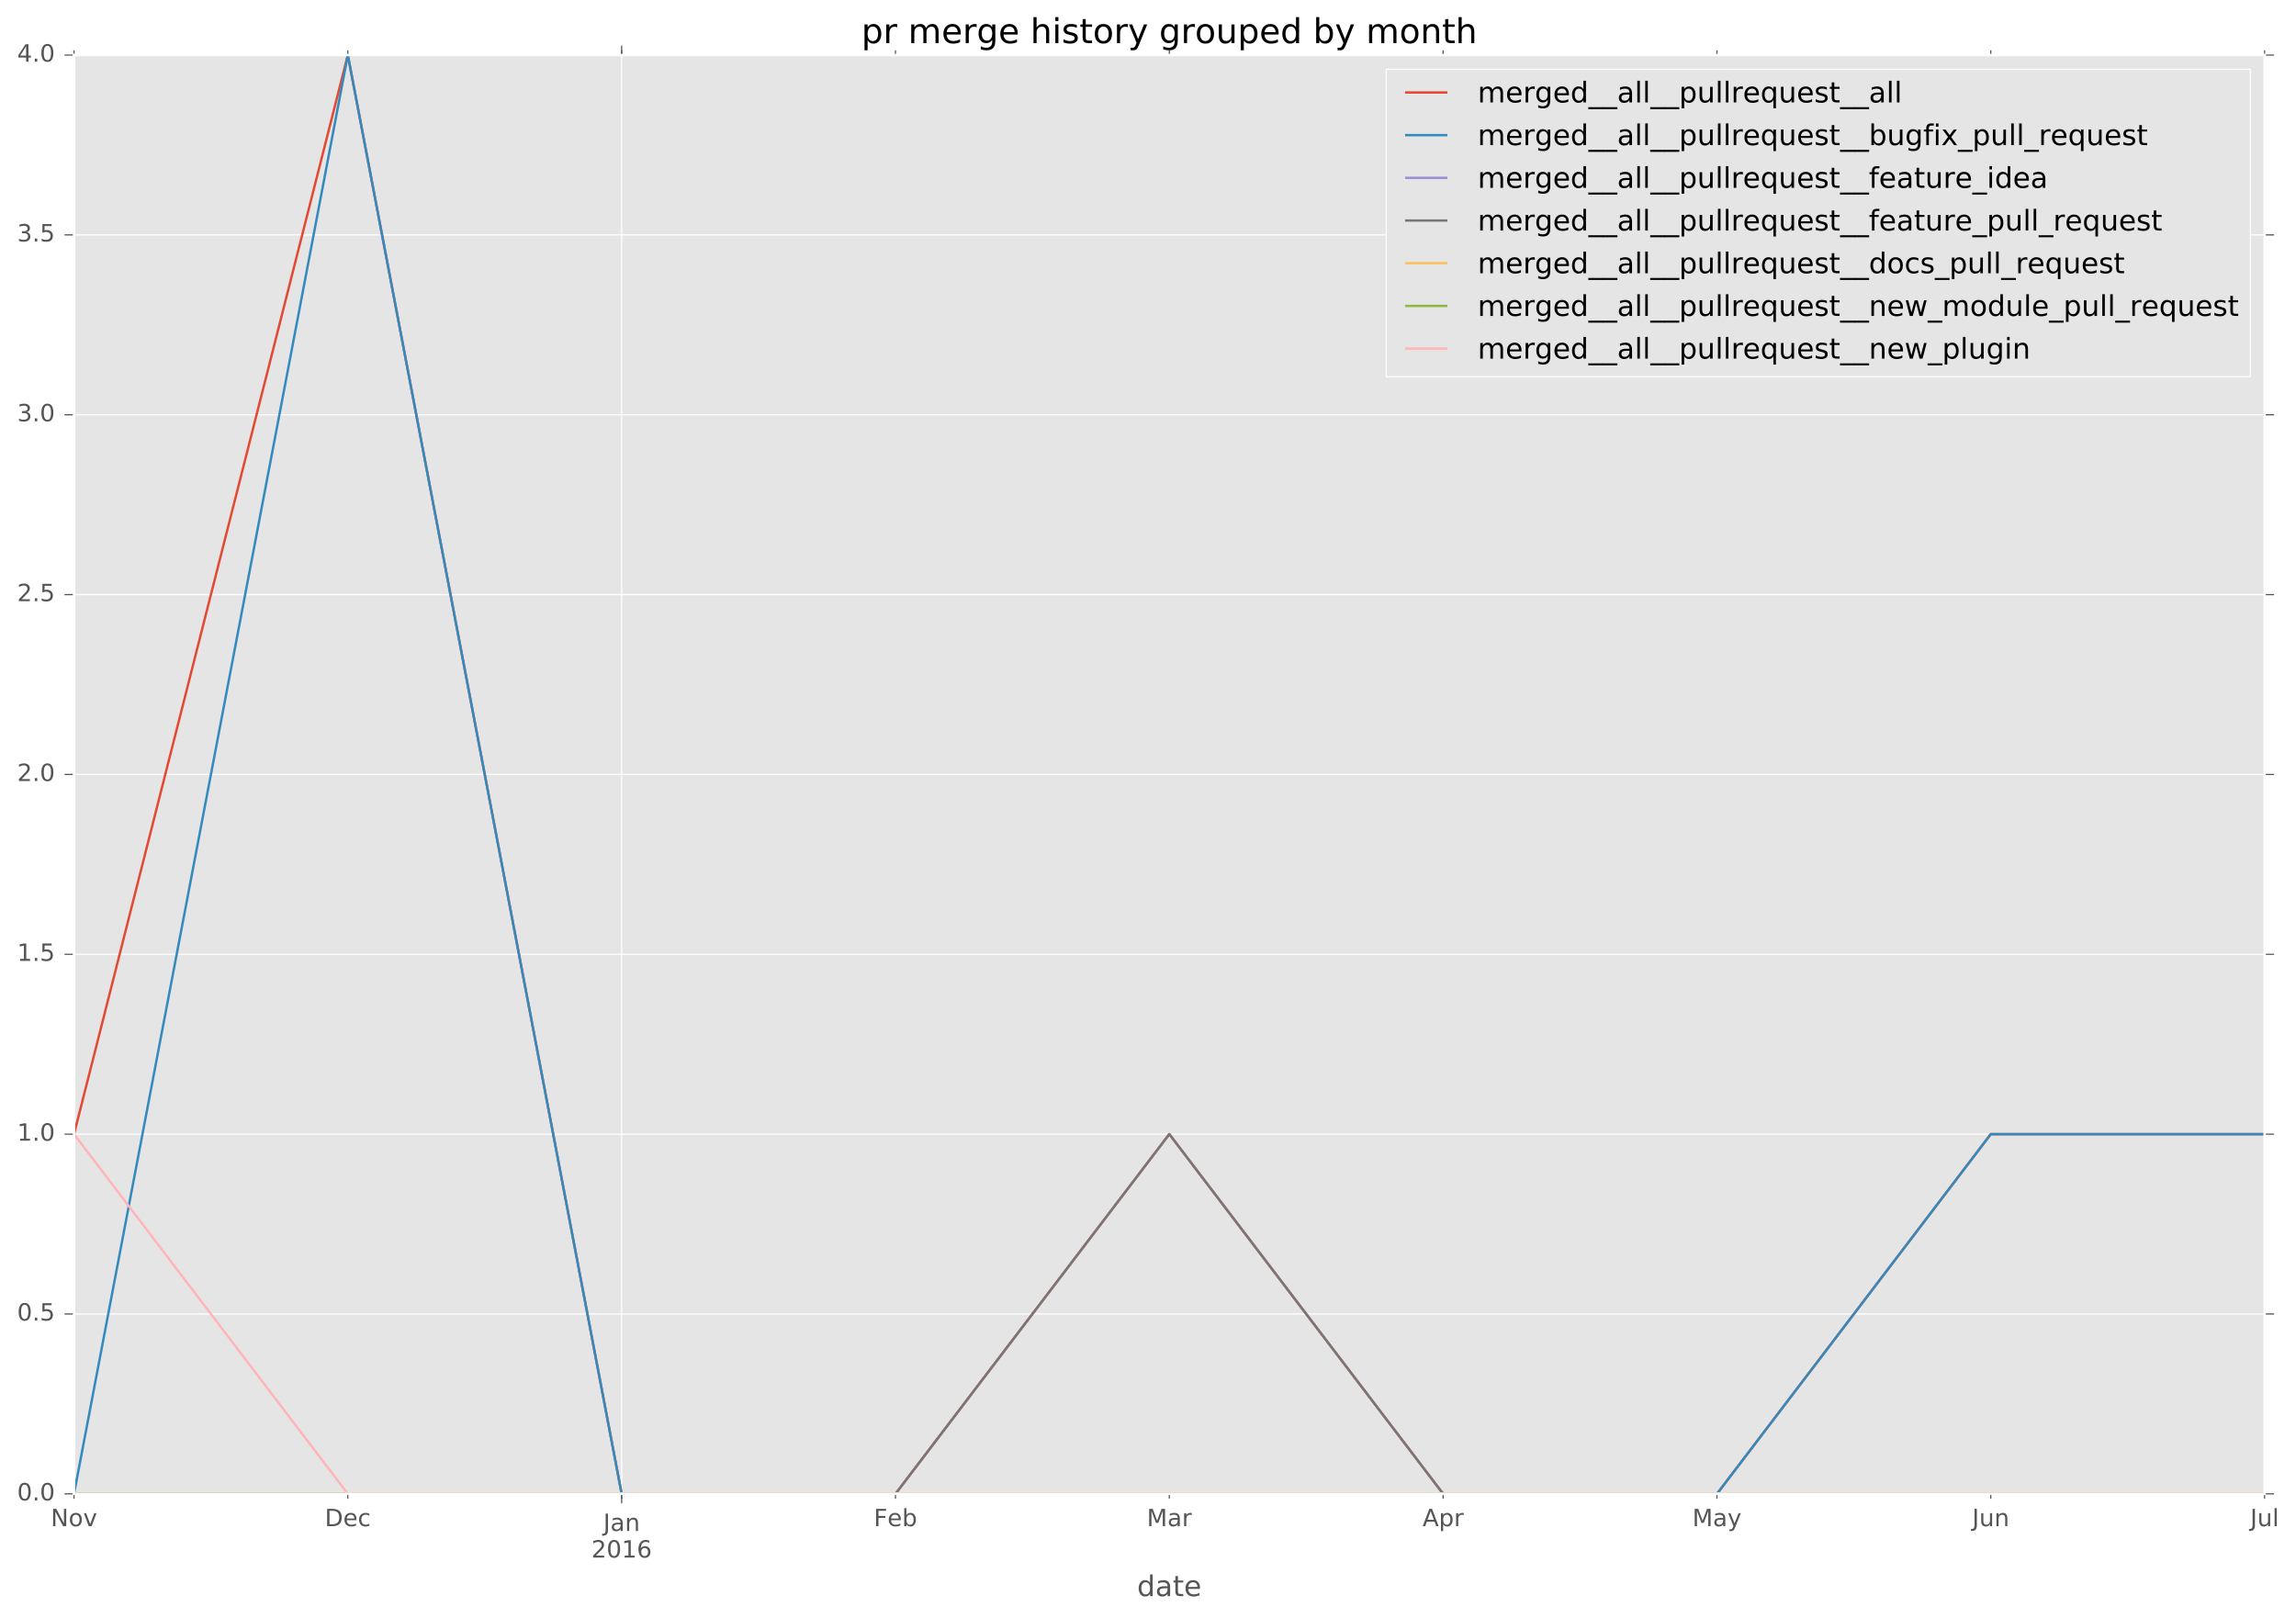 <?xml version="1.0" encoding="utf-8" standalone="no"?>
<!DOCTYPE svg PUBLIC "-//W3C//DTD SVG 1.1//EN"
  "http://www.w3.org/Graphics/SVG/1.1/DTD/svg11.dtd">
<!-- Created with matplotlib (http://matplotlib.org/) -->
<svg height="680pt" version="1.1" viewBox="0 0 965 680" width="965pt" xmlns="http://www.w3.org/2000/svg" xmlns:xlink="http://www.w3.org/1999/xlink">
 <defs>
  <style type="text/css">
*{stroke-linecap:butt;stroke-linejoin:round;stroke-miterlimit:100000;}
  </style>
 </defs>
 <g id="figure_1">
  <g id="patch_1">
   <path d="M 0 680.631 
L 965.036 680.631 
L 965.036 0 
L 0 0 
z
" style="fill:#ffffff;"/>
  </g>
  <g id="axes_1">
   <g id="patch_2">
    <path d="M 31.103 627.942 
L 951.803 627.942 
L 951.803 23.142 
L 31.103 23.142 
z
" style="fill:#e5e5e5;"/>
   </g>
   <g id="matplotlib.axis_1">
    <g id="xtick_1">
     <g id="line2d_1">
      <path clip-path="url(#p1a7be8097d)" d="M 261.278 627.942 
L 261.278 23.142 
" style="fill:none;stroke:#ffffff;stroke-linecap:square;stroke-width:0.5;"/>
     </g>
     <g id="line2d_2">
      <defs>
       <path d="M 0 0 
L 0 4 
" id="m85e9042981" style="stroke:#555555;stroke-width:0.5;"/>
      </defs>
      <g>
       <use style="fill:#555555;stroke:#555555;stroke-width:0.5;" x="261.278" xlink:href="#m85e9042981" y="627.942"/>
      </g>
     </g>
     <g id="line2d_3">
      <defs>
       <path d="M 0 0 
L 0 -4 
" id="m80c514041b" style="stroke:#555555;stroke-width:0.5;"/>
      </defs>
      <g>
       <use style="fill:#555555;stroke:#555555;stroke-width:0.5;" x="261.278" xlink:href="#m80c514041b" y="23.142"/>
      </g>
     </g>
     <g id="text_1">
      <!-- Jan -->
      <defs>
       <path d="M 54.891 33.016 
L 54.891 0 
L 45.906 0 
L 45.906 32.719 
Q 45.906 40.484 42.875 44.328 
Q 39.844 48.188 33.797 48.188 
Q 26.516 48.188 22.312 43.547 
Q 18.109 38.922 18.109 30.906 
L 18.109 0 
L 9.078 0 
L 9.078 54.688 
L 18.109 54.688 
L 18.109 46.188 
Q 21.344 51.125 25.703 53.562 
Q 30.078 56 35.797 56 
Q 45.219 56 50.047 50.172 
Q 54.891 44.344 54.891 33.016 
" id="BitstreamVeraSans-Roman-6e"/>
       <path d="M 34.281 27.484 
Q 23.391 27.484 19.188 25 
Q 14.984 22.516 14.984 16.5 
Q 14.984 11.719 18.141 8.906 
Q 21.297 6.109 26.703 6.109 
Q 34.188 6.109 38.703 11.406 
Q 43.219 16.703 43.219 25.484 
L 43.219 27.484 
z
M 52.203 31.203 
L 52.203 0 
L 43.219 0 
L 43.219 8.297 
Q 40.141 3.328 35.547 0.953 
Q 30.953 -1.422 24.312 -1.422 
Q 15.922 -1.422 10.953 3.297 
Q 6 8.016 6 15.922 
Q 6 25.141 12.172 29.828 
Q 18.359 34.516 30.609 34.516 
L 43.219 34.516 
L 43.219 35.406 
Q 43.219 41.609 39.141 45 
Q 35.062 48.391 27.688 48.391 
Q 23 48.391 18.547 47.266 
Q 14.109 46.141 10.016 43.891 
L 10.016 52.203 
Q 14.938 54.109 19.578 55.047 
Q 24.219 56 28.609 56 
Q 40.484 56 46.344 49.844 
Q 52.203 43.703 52.203 31.203 
" id="BitstreamVeraSans-Roman-61"/>
       <path d="M 9.812 72.906 
L 19.672 72.906 
L 19.672 5.078 
Q 19.672 -8.109 14.672 -14.062 
Q 9.672 -20.016 -1.422 -20.016 
L -5.172 -20.016 
L -5.172 -11.719 
L -2.094 -11.719 
Q 4.438 -11.719 7.125 -8.047 
Q 9.812 -4.391 9.812 5.078 
z
" id="BitstreamVeraSans-Roman-4a"/>
      </defs>
      <g style="fill:#555555;" transform="translate(253.57 643.54)scale(0.1 -0.1)">
       <use xlink:href="#BitstreamVeraSans-Roman-4a"/>
       <use x="29.492" xlink:href="#BitstreamVeraSans-Roman-61"/>
       <use x="90.771" xlink:href="#BitstreamVeraSans-Roman-6e"/>
      </g>
      <!-- 2016 -->
      <defs>
       <path d="M 19.188 8.297 
L 53.609 8.297 
L 53.609 0 
L 7.328 0 
L 7.328 8.297 
Q 12.938 14.109 22.625 23.891 
Q 32.328 33.688 34.812 36.531 
Q 39.547 41.844 41.422 45.531 
Q 43.312 49.219 43.312 52.781 
Q 43.312 58.594 39.234 62.25 
Q 35.156 65.922 28.609 65.922 
Q 23.969 65.922 18.812 64.312 
Q 13.672 62.703 7.812 59.422 
L 7.812 69.391 
Q 13.766 71.781 18.938 73 
Q 24.125 74.219 28.422 74.219 
Q 39.75 74.219 46.484 68.547 
Q 53.219 62.891 53.219 53.422 
Q 53.219 48.922 51.531 44.891 
Q 49.859 40.875 45.406 35.406 
Q 44.188 33.984 37.641 27.219 
Q 31.109 20.453 19.188 8.297 
" id="BitstreamVeraSans-Roman-32"/>
       <path d="M 31.781 66.406 
Q 24.172 66.406 20.328 58.906 
Q 16.5 51.422 16.5 36.375 
Q 16.5 21.391 20.328 13.891 
Q 24.172 6.391 31.781 6.391 
Q 39.453 6.391 43.281 13.891 
Q 47.125 21.391 47.125 36.375 
Q 47.125 51.422 43.281 58.906 
Q 39.453 66.406 31.781 66.406 
M 31.781 74.219 
Q 44.047 74.219 50.516 64.516 
Q 56.984 54.828 56.984 36.375 
Q 56.984 17.969 50.516 8.266 
Q 44.047 -1.422 31.781 -1.422 
Q 19.531 -1.422 13.062 8.266 
Q 6.594 17.969 6.594 36.375 
Q 6.594 54.828 13.062 64.516 
Q 19.531 74.219 31.781 74.219 
" id="BitstreamVeraSans-Roman-30"/>
       <path d="M 12.406 8.297 
L 28.516 8.297 
L 28.516 63.922 
L 10.984 60.406 
L 10.984 69.391 
L 28.422 72.906 
L 38.281 72.906 
L 38.281 8.297 
L 54.391 8.297 
L 54.391 0 
L 12.406 0 
z
" id="BitstreamVeraSans-Roman-31"/>
       <path d="M 33.016 40.375 
Q 26.375 40.375 22.484 35.828 
Q 18.609 31.297 18.609 23.391 
Q 18.609 15.531 22.484 10.953 
Q 26.375 6.391 33.016 6.391 
Q 39.656 6.391 43.531 10.953 
Q 47.406 15.531 47.406 23.391 
Q 47.406 31.297 43.531 35.828 
Q 39.656 40.375 33.016 40.375 
M 52.594 71.297 
L 52.594 62.312 
Q 48.875 64.062 45.094 64.984 
Q 41.312 65.922 37.594 65.922 
Q 27.828 65.922 22.672 59.328 
Q 17.531 52.734 16.797 39.406 
Q 19.672 43.656 24.016 45.922 
Q 28.375 48.188 33.594 48.188 
Q 44.578 48.188 50.953 41.516 
Q 57.328 34.859 57.328 23.391 
Q 57.328 12.156 50.688 5.359 
Q 44.047 -1.422 33.016 -1.422 
Q 20.359 -1.422 13.672 8.266 
Q 6.984 17.969 6.984 36.375 
Q 6.984 53.656 15.188 63.938 
Q 23.391 74.219 37.203 74.219 
Q 40.922 74.219 44.703 73.484 
Q 48.484 72.75 52.594 71.297 
" id="BitstreamVeraSans-Roman-36"/>
      </defs>
      <g style="fill:#555555;" transform="translate(248.553 654.738)scale(0.1 -0.1)">
       <use xlink:href="#BitstreamVeraSans-Roman-32"/>
       <use x="63.623" xlink:href="#BitstreamVeraSans-Roman-30"/>
       <use x="127.246" xlink:href="#BitstreamVeraSans-Roman-31"/>
       <use x="190.869" xlink:href="#BitstreamVeraSans-Roman-36"/>
      </g>
     </g>
    </g>
    <g id="xtick_2">
     <g id="line2d_4">
      <defs>
       <path d="M 0 0 
L 0 2 
" id="m1435d1dcdf" style="stroke:#555555;stroke-width:0.5;"/>
      </defs>
      <g>
       <use style="fill:#555555;stroke:#555555;stroke-width:0.5;" x="31.103" xlink:href="#m1435d1dcdf" y="627.942"/>
      </g>
     </g>
     <g id="line2d_5">
      <defs>
       <path d="M 0 0 
L 0 -2 
" id="md80dbd7349" style="stroke:#555555;stroke-width:0.5;"/>
      </defs>
      <g>
       <use style="fill:#555555;stroke:#555555;stroke-width:0.5;" x="31.103" xlink:href="#md80dbd7349" y="23.142"/>
      </g>
     </g>
     <g id="text_2">
      <!-- Nov -->
      <defs>
       <path d="M 2.984 54.688 
L 12.5 54.688 
L 29.594 8.797 
L 46.688 54.688 
L 56.203 54.688 
L 35.688 0 
L 23.484 0 
z
" id="BitstreamVeraSans-Roman-76"/>
       <path d="M 9.812 72.906 
L 23.094 72.906 
L 55.422 11.922 
L 55.422 72.906 
L 64.984 72.906 
L 64.984 0 
L 51.703 0 
L 19.391 60.984 
L 19.391 0 
L 9.812 0 
z
" id="BitstreamVeraSans-Roman-4e"/>
       <path d="M 30.609 48.391 
Q 23.391 48.391 19.188 42.75 
Q 14.984 37.109 14.984 27.297 
Q 14.984 17.484 19.156 11.844 
Q 23.344 6.203 30.609 6.203 
Q 37.797 6.203 41.984 11.859 
Q 46.188 17.531 46.188 27.297 
Q 46.188 37.016 41.984 42.703 
Q 37.797 48.391 30.609 48.391 
M 30.609 56 
Q 42.328 56 49.016 48.375 
Q 55.719 40.766 55.719 27.297 
Q 55.719 13.875 49.016 6.219 
Q 42.328 -1.422 30.609 -1.422 
Q 18.844 -1.422 12.172 6.219 
Q 5.516 13.875 5.516 27.297 
Q 5.516 40.766 12.172 48.375 
Q 18.844 56 30.609 56 
" id="BitstreamVeraSans-Roman-6f"/>
      </defs>
      <g style="fill:#555555;" transform="translate(21.344 641.54)scale(0.1 -0.1)">
       <use xlink:href="#BitstreamVeraSans-Roman-4e"/>
       <use x="74.805" xlink:href="#BitstreamVeraSans-Roman-6f"/>
       <use x="135.986" xlink:href="#BitstreamVeraSans-Roman-76"/>
      </g>
     </g>
    </g>
    <g id="xtick_3">
     <g id="line2d_6">
      <g>
       <use style="fill:#555555;stroke:#555555;stroke-width:0.5;" x="146.191" xlink:href="#m1435d1dcdf" y="627.942"/>
      </g>
     </g>
     <g id="line2d_7">
      <g>
       <use style="fill:#555555;stroke:#555555;stroke-width:0.5;" x="146.191" xlink:href="#md80dbd7349" y="23.142"/>
      </g>
     </g>
     <g id="text_3">
      <!-- Dec -->
      <defs>
       <path d="M 56.203 29.594 
L 56.203 25.203 
L 14.891 25.203 
Q 15.484 15.922 20.484 11.062 
Q 25.484 6.203 34.422 6.203 
Q 39.594 6.203 44.453 7.469 
Q 49.312 8.734 54.109 11.281 
L 54.109 2.781 
Q 49.266 0.734 44.188 -0.344 
Q 39.109 -1.422 33.891 -1.422 
Q 20.797 -1.422 13.156 6.188 
Q 5.516 13.812 5.516 26.812 
Q 5.516 40.234 12.766 48.109 
Q 20.016 56 32.328 56 
Q 43.359 56 49.781 48.891 
Q 56.203 41.797 56.203 29.594 
M 47.219 32.234 
Q 47.125 39.594 43.094 43.984 
Q 39.062 48.391 32.422 48.391 
Q 24.906 48.391 20.391 44.141 
Q 15.875 39.891 15.188 32.172 
z
" id="BitstreamVeraSans-Roman-65"/>
       <path d="M 19.672 64.797 
L 19.672 8.109 
L 31.594 8.109 
Q 46.688 8.109 53.688 14.938 
Q 60.688 21.781 60.688 36.531 
Q 60.688 51.172 53.688 57.984 
Q 46.688 64.797 31.594 64.797 
z
M 9.812 72.906 
L 30.078 72.906 
Q 51.266 72.906 61.172 64.094 
Q 71.094 55.281 71.094 36.531 
Q 71.094 17.672 61.125 8.828 
Q 51.172 0 30.078 0 
L 9.812 0 
z
" id="BitstreamVeraSans-Roman-44"/>
       <path d="M 48.781 52.594 
L 48.781 44.188 
Q 44.969 46.297 41.141 47.344 
Q 37.312 48.391 33.406 48.391 
Q 24.656 48.391 19.812 42.844 
Q 14.984 37.312 14.984 27.297 
Q 14.984 17.281 19.812 11.734 
Q 24.656 6.203 33.406 6.203 
Q 37.312 6.203 41.141 7.25 
Q 44.969 8.297 48.781 10.406 
L 48.781 2.094 
Q 45.016 0.344 40.984 -0.531 
Q 36.969 -1.422 32.422 -1.422 
Q 20.062 -1.422 12.781 6.344 
Q 5.516 14.109 5.516 27.297 
Q 5.516 40.672 12.859 48.328 
Q 20.219 56 33.016 56 
Q 37.156 56 41.109 55.141 
Q 45.062 54.297 48.781 52.594 
" id="BitstreamVeraSans-Roman-63"/>
      </defs>
      <g style="fill:#555555;" transform="translate(136.515 641.54)scale(0.1 -0.1)">
       <use xlink:href="#BitstreamVeraSans-Roman-44"/>
       <use x="77.002" xlink:href="#BitstreamVeraSans-Roman-65"/>
       <use x="138.525" xlink:href="#BitstreamVeraSans-Roman-63"/>
      </g>
     </g>
    </g>
    <g id="xtick_4">
     <g id="line2d_8">
      <g>
       <use style="fill:#555555;stroke:#555555;stroke-width:0.5;" x="261.278" xlink:href="#m1435d1dcdf" y="627.942"/>
      </g>
     </g>
     <g id="line2d_9">
      <g>
       <use style="fill:#555555;stroke:#555555;stroke-width:0.5;" x="261.278" xlink:href="#md80dbd7349" y="23.142"/>
      </g>
     </g>
    </g>
    <g id="xtick_5">
     <g id="line2d_10">
      <g>
       <use style="fill:#555555;stroke:#555555;stroke-width:0.5;" x="376.366" xlink:href="#m1435d1dcdf" y="627.942"/>
      </g>
     </g>
     <g id="line2d_11">
      <g>
       <use style="fill:#555555;stroke:#555555;stroke-width:0.5;" x="376.366" xlink:href="#md80dbd7349" y="23.142"/>
      </g>
     </g>
     <g id="text_4">
      <!-- Feb -->
      <defs>
       <path d="M 9.812 72.906 
L 51.703 72.906 
L 51.703 64.594 
L 19.672 64.594 
L 19.672 43.109 
L 48.578 43.109 
L 48.578 34.812 
L 19.672 34.812 
L 19.672 0 
L 9.812 0 
z
" id="BitstreamVeraSans-Roman-46"/>
       <path d="M 48.688 27.297 
Q 48.688 37.203 44.609 42.844 
Q 40.531 48.484 33.406 48.484 
Q 26.266 48.484 22.188 42.844 
Q 18.109 37.203 18.109 27.297 
Q 18.109 17.391 22.188 11.75 
Q 26.266 6.109 33.406 6.109 
Q 40.531 6.109 44.609 11.75 
Q 48.688 17.391 48.688 27.297 
M 18.109 46.391 
Q 20.953 51.266 25.266 53.625 
Q 29.594 56 35.594 56 
Q 45.562 56 51.781 48.094 
Q 58.016 40.188 58.016 27.297 
Q 58.016 14.406 51.781 6.484 
Q 45.562 -1.422 35.594 -1.422 
Q 29.594 -1.422 25.266 0.953 
Q 20.953 3.328 18.109 8.203 
L 18.109 0 
L 9.078 0 
L 9.078 75.984 
L 18.109 75.984 
z
" id="BitstreamVeraSans-Roman-62"/>
      </defs>
      <g style="fill:#555555;" transform="translate(367.243 641.54)scale(0.1 -0.1)">
       <use xlink:href="#BitstreamVeraSans-Roman-46"/>
       <use x="57.441" xlink:href="#BitstreamVeraSans-Roman-65"/>
       <use x="118.965" xlink:href="#BitstreamVeraSans-Roman-62"/>
      </g>
     </g>
    </g>
    <g id="xtick_6">
     <g id="line2d_12">
      <g>
       <use style="fill:#555555;stroke:#555555;stroke-width:0.5;" x="491.453" xlink:href="#m1435d1dcdf" y="627.942"/>
      </g>
     </g>
     <g id="line2d_13">
      <g>
       <use style="fill:#555555;stroke:#555555;stroke-width:0.5;" x="491.453" xlink:href="#md80dbd7349" y="23.142"/>
      </g>
     </g>
     <g id="text_5">
      <!-- Mar -->
      <defs>
       <path d="M 9.812 72.906 
L 24.516 72.906 
L 43.109 23.297 
L 61.812 72.906 
L 76.516 72.906 
L 76.516 0 
L 66.891 0 
L 66.891 64.016 
L 48.094 14.016 
L 38.188 14.016 
L 19.391 64.016 
L 19.391 0 
L 9.812 0 
z
" id="BitstreamVeraSans-Roman-4d"/>
       <path d="M 41.109 46.297 
Q 39.594 47.172 37.812 47.578 
Q 36.031 48 33.891 48 
Q 26.266 48 22.188 43.047 
Q 18.109 38.094 18.109 28.812 
L 18.109 0 
L 9.078 0 
L 9.078 54.688 
L 18.109 54.688 
L 18.109 46.188 
Q 20.953 51.172 25.484 53.578 
Q 30.031 56 36.531 56 
Q 37.453 56 38.578 55.875 
Q 39.703 55.766 41.062 55.516 
z
" id="BitstreamVeraSans-Roman-72"/>
      </defs>
      <g style="fill:#555555;" transform="translate(482.02 641.54)scale(0.1 -0.1)">
       <use xlink:href="#BitstreamVeraSans-Roman-4d"/>
       <use x="86.279" xlink:href="#BitstreamVeraSans-Roman-61"/>
       <use x="147.559" xlink:href="#BitstreamVeraSans-Roman-72"/>
      </g>
     </g>
    </g>
    <g id="xtick_7">
     <g id="line2d_14">
      <g>
       <use style="fill:#555555;stroke:#555555;stroke-width:0.5;" x="606.541" xlink:href="#m1435d1dcdf" y="627.942"/>
      </g>
     </g>
     <g id="line2d_15">
      <g>
       <use style="fill:#555555;stroke:#555555;stroke-width:0.5;" x="606.541" xlink:href="#md80dbd7349" y="23.142"/>
      </g>
     </g>
     <g id="text_6">
      <!-- Apr -->
      <defs>
       <path d="M 18.109 8.203 
L 18.109 -20.797 
L 9.078 -20.797 
L 9.078 54.688 
L 18.109 54.688 
L 18.109 46.391 
Q 20.953 51.266 25.266 53.625 
Q 29.594 56 35.594 56 
Q 45.562 56 51.781 48.094 
Q 58.016 40.188 58.016 27.297 
Q 58.016 14.406 51.781 6.484 
Q 45.562 -1.422 35.594 -1.422 
Q 29.594 -1.422 25.266 0.953 
Q 20.953 3.328 18.109 8.203 
M 48.688 27.297 
Q 48.688 37.203 44.609 42.844 
Q 40.531 48.484 33.406 48.484 
Q 26.266 48.484 22.188 42.844 
Q 18.109 37.203 18.109 27.297 
Q 18.109 17.391 22.188 11.75 
Q 26.266 6.109 33.406 6.109 
Q 40.531 6.109 44.609 11.75 
Q 48.688 17.391 48.688 27.297 
" id="BitstreamVeraSans-Roman-70"/>
       <path d="M 34.188 63.188 
L 20.797 26.906 
L 47.609 26.906 
z
M 28.609 72.906 
L 39.797 72.906 
L 67.578 0 
L 57.328 0 
L 50.688 18.703 
L 17.828 18.703 
L 11.188 0 
L 0.781 0 
z
" id="BitstreamVeraSans-Roman-41"/>
      </defs>
      <g style="fill:#555555;" transform="translate(597.891 641.54)scale(0.1 -0.1)">
       <use xlink:href="#BitstreamVeraSans-Roman-41"/>
       <use x="68.408" xlink:href="#BitstreamVeraSans-Roman-70"/>
       <use x="131.885" xlink:href="#BitstreamVeraSans-Roman-72"/>
      </g>
     </g>
    </g>
    <g id="xtick_8">
     <g id="line2d_16">
      <g>
       <use style="fill:#555555;stroke:#555555;stroke-width:0.5;" x="721.628" xlink:href="#m1435d1dcdf" y="627.942"/>
      </g>
     </g>
     <g id="line2d_17">
      <g>
       <use style="fill:#555555;stroke:#555555;stroke-width:0.5;" x="721.628" xlink:href="#md80dbd7349" y="23.142"/>
      </g>
     </g>
     <g id="text_7">
      <!-- May -->
      <defs>
       <path d="M 32.172 -5.078 
Q 28.375 -14.844 24.75 -17.812 
Q 21.141 -20.797 15.094 -20.797 
L 7.906 -20.797 
L 7.906 -13.281 
L 13.188 -13.281 
Q 16.891 -13.281 18.938 -11.516 
Q 21 -9.766 23.484 -3.219 
L 25.094 0.875 
L 2.984 54.688 
L 12.5 54.688 
L 29.594 11.922 
L 46.688 54.688 
L 56.203 54.688 
z
" id="BitstreamVeraSans-Roman-79"/>
      </defs>
      <g style="fill:#555555;" transform="translate(711.291 641.54)scale(0.1 -0.1)">
       <use xlink:href="#BitstreamVeraSans-Roman-4d"/>
       <use x="86.279" xlink:href="#BitstreamVeraSans-Roman-61"/>
       <use x="147.559" xlink:href="#BitstreamVeraSans-Roman-79"/>
      </g>
     </g>
    </g>
    <g id="xtick_9">
     <g id="line2d_18">
      <g>
       <use style="fill:#555555;stroke:#555555;stroke-width:0.5;" x="836.716" xlink:href="#m1435d1dcdf" y="627.942"/>
      </g>
     </g>
     <g id="line2d_19">
      <g>
       <use style="fill:#555555;stroke:#555555;stroke-width:0.5;" x="836.716" xlink:href="#md80dbd7349" y="23.142"/>
      </g>
     </g>
     <g id="text_8">
      <!-- Jun -->
      <defs>
       <path d="M 8.5 21.578 
L 8.5 54.688 
L 17.484 54.688 
L 17.484 21.922 
Q 17.484 14.156 20.5 10.266 
Q 23.531 6.391 29.594 6.391 
Q 36.859 6.391 41.078 11.031 
Q 45.312 15.672 45.312 23.688 
L 45.312 54.688 
L 54.297 54.688 
L 54.297 0 
L 45.312 0 
L 45.312 8.406 
Q 42.047 3.422 37.719 1 
Q 33.406 -1.422 27.688 -1.422 
Q 18.266 -1.422 13.375 4.438 
Q 8.5 10.297 8.5 21.578 
" id="BitstreamVeraSans-Roman-75"/>
      </defs>
      <g style="fill:#555555;" transform="translate(828.903 641.54)scale(0.1 -0.1)">
       <use xlink:href="#BitstreamVeraSans-Roman-4a"/>
       <use x="29.492" xlink:href="#BitstreamVeraSans-Roman-75"/>
       <use x="92.871" xlink:href="#BitstreamVeraSans-Roman-6e"/>
      </g>
     </g>
    </g>
    <g id="xtick_10">
     <g id="line2d_20">
      <g>
       <use style="fill:#555555;stroke:#555555;stroke-width:0.5;" x="951.803" xlink:href="#m1435d1dcdf" y="627.942"/>
      </g>
     </g>
     <g id="line2d_21">
      <g>
       <use style="fill:#555555;stroke:#555555;stroke-width:0.5;" x="951.803" xlink:href="#md80dbd7349" y="23.142"/>
      </g>
     </g>
     <g id="text_9">
      <!-- Jul -->
      <defs>
       <path d="M 9.422 75.984 
L 18.406 75.984 
L 18.406 0 
L 9.422 0 
z
" id="BitstreamVeraSans-Roman-6c"/>
      </defs>
      <g style="fill:#555555;" transform="translate(945.77 641.54)scale(0.1 -0.1)">
       <use xlink:href="#BitstreamVeraSans-Roman-4a"/>
       <use x="29.492" xlink:href="#BitstreamVeraSans-Roman-75"/>
       <use x="92.871" xlink:href="#BitstreamVeraSans-Roman-6c"/>
      </g>
     </g>
    </g>
    <g id="text_10">
     <!-- date -->
     <defs>
      <path d="M 45.406 46.391 
L 45.406 75.984 
L 54.391 75.984 
L 54.391 0 
L 45.406 0 
L 45.406 8.203 
Q 42.578 3.328 38.25 0.953 
Q 33.938 -1.422 27.875 -1.422 
Q 17.969 -1.422 11.734 6.484 
Q 5.516 14.406 5.516 27.297 
Q 5.516 40.188 11.734 48.094 
Q 17.969 56 27.875 56 
Q 33.938 56 38.25 53.625 
Q 42.578 51.266 45.406 46.391 
M 14.797 27.297 
Q 14.797 17.391 18.875 11.75 
Q 22.953 6.109 30.078 6.109 
Q 37.203 6.109 41.297 11.75 
Q 45.406 17.391 45.406 27.297 
Q 45.406 37.203 41.297 42.844 
Q 37.203 48.484 30.078 48.484 
Q 22.953 48.484 18.875 42.844 
Q 14.797 37.203 14.797 27.297 
" id="BitstreamVeraSans-Roman-64"/>
      <path d="M 18.312 70.219 
L 18.312 54.688 
L 36.812 54.688 
L 36.812 47.703 
L 18.312 47.703 
L 18.312 18.016 
Q 18.312 11.328 20.141 9.422 
Q 21.969 7.516 27.594 7.516 
L 36.812 7.516 
L 36.812 0 
L 27.594 0 
Q 17.188 0 13.234 3.875 
Q 9.281 7.766 9.281 18.016 
L 9.281 47.703 
L 2.688 47.703 
L 2.688 54.688 
L 9.281 54.688 
L 9.281 70.219 
z
" id="BitstreamVeraSans-Roman-74"/>
     </defs>
     <g style="fill:#555555;" transform="translate(477.923 670.936)scale(0.12 -0.12)">
      <use xlink:href="#BitstreamVeraSans-Roman-64"/>
      <use x="63.477" xlink:href="#BitstreamVeraSans-Roman-61"/>
      <use x="124.756" xlink:href="#BitstreamVeraSans-Roman-74"/>
      <use x="163.965" xlink:href="#BitstreamVeraSans-Roman-65"/>
     </g>
    </g>
   </g>
   <g id="matplotlib.axis_2">
    <g id="ytick_1">
     <g id="line2d_22">
      <path clip-path="url(#p1a7be8097d)" d="M 31.103 627.942 
L 951.803 627.942 
" style="fill:none;stroke:#ffffff;stroke-linecap:square;stroke-width:0.5;"/>
     </g>
     <g id="line2d_23">
      <defs>
       <path d="M 0 0 
L -4 0 
" id="ma3d023495d" style="stroke:#555555;stroke-width:0.5;"/>
      </defs>
      <g>
       <use style="fill:#555555;stroke:#555555;stroke-width:0.5;" x="31.103" xlink:href="#ma3d023495d" y="627.942"/>
      </g>
     </g>
     <g id="line2d_24">
      <defs>
       <path d="M 0 0 
L 4 0 
" id="m41a66176c5" style="stroke:#555555;stroke-width:0.5;"/>
      </defs>
      <g>
       <use style="fill:#555555;stroke:#555555;stroke-width:0.5;" x="951.803" xlink:href="#m41a66176c5" y="627.942"/>
      </g>
     </g>
     <g id="text_11">
      <!-- 0.0 -->
      <defs>
       <path d="M 10.688 12.406 
L 21 12.406 
L 21 0 
L 10.688 0 
z
" id="BitstreamVeraSans-Roman-2e"/>
      </defs>
      <g style="fill:#555555;" transform="translate(7.2 630.701)scale(0.1 -0.1)">
       <use xlink:href="#BitstreamVeraSans-Roman-30"/>
       <use x="63.623" xlink:href="#BitstreamVeraSans-Roman-2e"/>
       <use x="95.41" xlink:href="#BitstreamVeraSans-Roman-30"/>
      </g>
     </g>
    </g>
    <g id="ytick_2">
     <g id="line2d_25">
      <path clip-path="url(#p1a7be8097d)" d="M 31.103 552.342 
L 951.803 552.342 
" style="fill:none;stroke:#ffffff;stroke-linecap:square;stroke-width:0.5;"/>
     </g>
     <g id="line2d_26">
      <g>
       <use style="fill:#555555;stroke:#555555;stroke-width:0.5;" x="31.103" xlink:href="#ma3d023495d" y="552.342"/>
      </g>
     </g>
     <g id="line2d_27">
      <g>
       <use style="fill:#555555;stroke:#555555;stroke-width:0.5;" x="951.803" xlink:href="#m41a66176c5" y="552.342"/>
      </g>
     </g>
     <g id="text_12">
      <!-- 0.5 -->
      <defs>
       <path d="M 10.797 72.906 
L 49.516 72.906 
L 49.516 64.594 
L 19.828 64.594 
L 19.828 46.734 
Q 21.969 47.469 24.109 47.828 
Q 26.266 48.188 28.422 48.188 
Q 40.625 48.188 47.75 41.5 
Q 54.891 34.812 54.891 23.391 
Q 54.891 11.625 47.562 5.094 
Q 40.234 -1.422 26.906 -1.422 
Q 22.312 -1.422 17.547 -0.641 
Q 12.797 0.141 7.719 1.703 
L 7.719 11.625 
Q 12.109 9.234 16.797 8.062 
Q 21.484 6.891 26.703 6.891 
Q 35.156 6.891 40.078 11.328 
Q 45.016 15.766 45.016 23.391 
Q 45.016 31 40.078 35.438 
Q 35.156 39.891 26.703 39.891 
Q 22.75 39.891 18.812 39.016 
Q 14.891 38.141 10.797 36.281 
z
" id="BitstreamVeraSans-Roman-35"/>
      </defs>
      <g style="fill:#555555;" transform="translate(7.2 555.101)scale(0.1 -0.1)">
       <use xlink:href="#BitstreamVeraSans-Roman-30"/>
       <use x="63.623" xlink:href="#BitstreamVeraSans-Roman-2e"/>
       <use x="95.41" xlink:href="#BitstreamVeraSans-Roman-35"/>
      </g>
     </g>
    </g>
    <g id="ytick_3">
     <g id="line2d_28">
      <path clip-path="url(#p1a7be8097d)" d="M 31.103 476.742 
L 951.803 476.742 
" style="fill:none;stroke:#ffffff;stroke-linecap:square;stroke-width:0.5;"/>
     </g>
     <g id="line2d_29">
      <g>
       <use style="fill:#555555;stroke:#555555;stroke-width:0.5;" x="31.103" xlink:href="#ma3d023495d" y="476.742"/>
      </g>
     </g>
     <g id="line2d_30">
      <g>
       <use style="fill:#555555;stroke:#555555;stroke-width:0.5;" x="951.803" xlink:href="#m41a66176c5" y="476.742"/>
      </g>
     </g>
     <g id="text_13">
      <!-- 1.0 -->
      <g style="fill:#555555;" transform="translate(7.2 479.501)scale(0.1 -0.1)">
       <use xlink:href="#BitstreamVeraSans-Roman-31"/>
       <use x="63.623" xlink:href="#BitstreamVeraSans-Roman-2e"/>
       <use x="95.41" xlink:href="#BitstreamVeraSans-Roman-30"/>
      </g>
     </g>
    </g>
    <g id="ytick_4">
     <g id="line2d_31">
      <path clip-path="url(#p1a7be8097d)" d="M 31.103 401.142 
L 951.803 401.142 
" style="fill:none;stroke:#ffffff;stroke-linecap:square;stroke-width:0.5;"/>
     </g>
     <g id="line2d_32">
      <g>
       <use style="fill:#555555;stroke:#555555;stroke-width:0.5;" x="31.103" xlink:href="#ma3d023495d" y="401.142"/>
      </g>
     </g>
     <g id="line2d_33">
      <g>
       <use style="fill:#555555;stroke:#555555;stroke-width:0.5;" x="951.803" xlink:href="#m41a66176c5" y="401.142"/>
      </g>
     </g>
     <g id="text_14">
      <!-- 1.5 -->
      <g style="fill:#555555;" transform="translate(7.2 403.901)scale(0.1 -0.1)">
       <use xlink:href="#BitstreamVeraSans-Roman-31"/>
       <use x="63.623" xlink:href="#BitstreamVeraSans-Roman-2e"/>
       <use x="95.41" xlink:href="#BitstreamVeraSans-Roman-35"/>
      </g>
     </g>
    </g>
    <g id="ytick_5">
     <g id="line2d_34">
      <path clip-path="url(#p1a7be8097d)" d="M 31.103 325.542 
L 951.803 325.542 
" style="fill:none;stroke:#ffffff;stroke-linecap:square;stroke-width:0.5;"/>
     </g>
     <g id="line2d_35">
      <g>
       <use style="fill:#555555;stroke:#555555;stroke-width:0.5;" x="31.103" xlink:href="#ma3d023495d" y="325.542"/>
      </g>
     </g>
     <g id="line2d_36">
      <g>
       <use style="fill:#555555;stroke:#555555;stroke-width:0.5;" x="951.803" xlink:href="#m41a66176c5" y="325.542"/>
      </g>
     </g>
     <g id="text_15">
      <!-- 2.0 -->
      <g style="fill:#555555;" transform="translate(7.2 328.301)scale(0.1 -0.1)">
       <use xlink:href="#BitstreamVeraSans-Roman-32"/>
       <use x="63.623" xlink:href="#BitstreamVeraSans-Roman-2e"/>
       <use x="95.41" xlink:href="#BitstreamVeraSans-Roman-30"/>
      </g>
     </g>
    </g>
    <g id="ytick_6">
     <g id="line2d_37">
      <path clip-path="url(#p1a7be8097d)" d="M 31.103 249.942 
L 951.803 249.942 
" style="fill:none;stroke:#ffffff;stroke-linecap:square;stroke-width:0.5;"/>
     </g>
     <g id="line2d_38">
      <g>
       <use style="fill:#555555;stroke:#555555;stroke-width:0.5;" x="31.103" xlink:href="#ma3d023495d" y="249.942"/>
      </g>
     </g>
     <g id="line2d_39">
      <g>
       <use style="fill:#555555;stroke:#555555;stroke-width:0.5;" x="951.803" xlink:href="#m41a66176c5" y="249.942"/>
      </g>
     </g>
     <g id="text_16">
      <!-- 2.5 -->
      <g style="fill:#555555;" transform="translate(7.2 252.701)scale(0.1 -0.1)">
       <use xlink:href="#BitstreamVeraSans-Roman-32"/>
       <use x="63.623" xlink:href="#BitstreamVeraSans-Roman-2e"/>
       <use x="95.41" xlink:href="#BitstreamVeraSans-Roman-35"/>
      </g>
     </g>
    </g>
    <g id="ytick_7">
     <g id="line2d_40">
      <path clip-path="url(#p1a7be8097d)" d="M 31.103 174.342 
L 951.803 174.342 
" style="fill:none;stroke:#ffffff;stroke-linecap:square;stroke-width:0.5;"/>
     </g>
     <g id="line2d_41">
      <g>
       <use style="fill:#555555;stroke:#555555;stroke-width:0.5;" x="31.103" xlink:href="#ma3d023495d" y="174.342"/>
      </g>
     </g>
     <g id="line2d_42">
      <g>
       <use style="fill:#555555;stroke:#555555;stroke-width:0.5;" x="951.803" xlink:href="#m41a66176c5" y="174.342"/>
      </g>
     </g>
     <g id="text_17">
      <!-- 3.0 -->
      <defs>
       <path d="M 40.578 39.312 
Q 47.656 37.797 51.625 33 
Q 55.609 28.219 55.609 21.188 
Q 55.609 10.406 48.188 4.484 
Q 40.766 -1.422 27.094 -1.422 
Q 22.516 -1.422 17.656 -0.516 
Q 12.797 0.391 7.625 2.203 
L 7.625 11.719 
Q 11.719 9.328 16.594 8.109 
Q 21.484 6.891 26.812 6.891 
Q 36.078 6.891 40.938 10.547 
Q 45.797 14.203 45.797 21.188 
Q 45.797 27.641 41.281 31.266 
Q 36.766 34.906 28.719 34.906 
L 20.219 34.906 
L 20.219 43.016 
L 29.109 43.016 
Q 36.375 43.016 40.234 45.922 
Q 44.094 48.828 44.094 54.297 
Q 44.094 59.906 40.109 62.906 
Q 36.141 65.922 28.719 65.922 
Q 24.656 65.922 20.016 65.031 
Q 15.375 64.156 9.812 62.312 
L 9.812 71.094 
Q 15.438 72.656 20.344 73.438 
Q 25.25 74.219 29.594 74.219 
Q 40.828 74.219 47.359 69.109 
Q 53.906 64.016 53.906 55.328 
Q 53.906 49.266 50.438 45.094 
Q 46.969 40.922 40.578 39.312 
" id="BitstreamVeraSans-Roman-33"/>
      </defs>
      <g style="fill:#555555;" transform="translate(7.2 177.101)scale(0.1 -0.1)">
       <use xlink:href="#BitstreamVeraSans-Roman-33"/>
       <use x="63.623" xlink:href="#BitstreamVeraSans-Roman-2e"/>
       <use x="95.41" xlink:href="#BitstreamVeraSans-Roman-30"/>
      </g>
     </g>
    </g>
    <g id="ytick_8">
     <g id="line2d_43">
      <path clip-path="url(#p1a7be8097d)" d="M 31.103 98.742 
L 951.803 98.742 
" style="fill:none;stroke:#ffffff;stroke-linecap:square;stroke-width:0.5;"/>
     </g>
     <g id="line2d_44">
      <g>
       <use style="fill:#555555;stroke:#555555;stroke-width:0.5;" x="31.103" xlink:href="#ma3d023495d" y="98.742"/>
      </g>
     </g>
     <g id="line2d_45">
      <g>
       <use style="fill:#555555;stroke:#555555;stroke-width:0.5;" x="951.803" xlink:href="#m41a66176c5" y="98.742"/>
      </g>
     </g>
     <g id="text_18">
      <!-- 3.5 -->
      <g style="fill:#555555;" transform="translate(7.2 101.501)scale(0.1 -0.1)">
       <use xlink:href="#BitstreamVeraSans-Roman-33"/>
       <use x="63.623" xlink:href="#BitstreamVeraSans-Roman-2e"/>
       <use x="95.41" xlink:href="#BitstreamVeraSans-Roman-35"/>
      </g>
     </g>
    </g>
    <g id="ytick_9">
     <g id="line2d_46">
      <path clip-path="url(#p1a7be8097d)" d="M 31.103 23.142 
L 951.803 23.142 
" style="fill:none;stroke:#ffffff;stroke-linecap:square;stroke-width:0.5;"/>
     </g>
     <g id="line2d_47">
      <g>
       <use style="fill:#555555;stroke:#555555;stroke-width:0.5;" x="31.103" xlink:href="#ma3d023495d" y="23.142"/>
      </g>
     </g>
     <g id="line2d_48">
      <g>
       <use style="fill:#555555;stroke:#555555;stroke-width:0.5;" x="951.803" xlink:href="#m41a66176c5" y="23.142"/>
      </g>
     </g>
     <g id="text_19">
      <!-- 4.0 -->
      <defs>
       <path d="M 37.797 64.312 
L 12.891 25.391 
L 37.797 25.391 
z
M 35.203 72.906 
L 47.609 72.906 
L 47.609 25.391 
L 58.016 25.391 
L 58.016 17.188 
L 47.609 17.188 
L 47.609 0 
L 37.797 0 
L 37.797 17.188 
L 4.891 17.188 
L 4.891 26.703 
z
" id="BitstreamVeraSans-Roman-34"/>
      </defs>
      <g style="fill:#555555;" transform="translate(7.2 25.901)scale(0.1 -0.1)">
       <use xlink:href="#BitstreamVeraSans-Roman-34"/>
       <use x="63.623" xlink:href="#BitstreamVeraSans-Roman-2e"/>
       <use x="95.41" xlink:href="#BitstreamVeraSans-Roman-30"/>
      </g>
     </g>
    </g>
   </g>
   <g id="line2d_49">
    <path clip-path="url(#p1a7be8097d)" d="M 31.103 476.742 
L 146.191 23.142 
L 261.278 627.942 
L 376.366 627.942 
L 491.453 476.742 
L 606.541 627.942 
L 721.628 627.942 
L 836.716 476.742 
L 951.803 476.742 
" style="fill:none;stroke:#e24a33;stroke-linecap:square;"/>
   </g>
   <g id="line2d_50">
    <path clip-path="url(#p1a7be8097d)" d="M 31.103 627.942 
L 146.191 23.142 
L 261.278 627.942 
L 376.366 627.942 
L 491.453 627.942 
L 606.541 627.942 
L 721.628 627.942 
L 836.716 476.742 
L 951.803 476.742 
" style="fill:none;stroke:#348abd;stroke-linecap:square;"/>
   </g>
   <g id="line2d_51">
    <path clip-path="url(#p1a7be8097d)" d="M 31.103 627.942 
L 146.191 627.942 
L 261.278 627.942 
L 376.366 627.942 
L 491.453 627.942 
L 606.541 627.942 
L 721.628 627.942 
L 836.716 627.942 
L 951.803 627.942 
" style="fill:none;stroke:#988ed5;stroke-linecap:square;"/>
   </g>
   <g id="line2d_52">
    <path clip-path="url(#p1a7be8097d)" d="M 31.103 627.942 
L 146.191 627.942 
L 261.278 627.942 
L 376.366 627.942 
L 491.453 476.742 
L 606.541 627.942 
L 721.628 627.942 
L 836.716 627.942 
L 951.803 627.942 
" style="fill:none;stroke:#777777;stroke-linecap:square;"/>
   </g>
   <g id="line2d_53">
    <path clip-path="url(#p1a7be8097d)" d="M 31.103 627.942 
L 146.191 627.942 
L 261.278 627.942 
L 376.366 627.942 
L 491.453 627.942 
L 606.541 627.942 
L 721.628 627.942 
L 836.716 627.942 
L 951.803 627.942 
" style="fill:none;stroke:#fbc15e;stroke-linecap:square;"/>
   </g>
   <g id="line2d_54">
    <path clip-path="url(#p1a7be8097d)" d="M 31.103 627.942 
L 146.191 627.942 
L 261.278 627.942 
L 376.366 627.942 
L 491.453 627.942 
L 606.541 627.942 
L 721.628 627.942 
L 836.716 627.942 
L 951.803 627.942 
" style="fill:none;stroke:#8eba42;stroke-linecap:square;"/>
   </g>
   <g id="line2d_55">
    <path clip-path="url(#p1a7be8097d)" d="M 31.103 476.742 
L 146.191 627.942 
L 261.278 627.942 
L 376.366 627.942 
L 491.453 627.942 
L 606.541 627.942 
L 721.628 627.942 
L 836.716 627.942 
L 951.803 627.942 
" style="fill:none;stroke:#ffb5b8;stroke-linecap:square;"/>
   </g>
   <g id="patch_3">
    <path d="M 31.103 23.142 
L 951.803 23.142 
" style="fill:none;stroke:#ffffff;stroke-linecap:square;stroke-linejoin:miter;"/>
   </g>
   <g id="patch_4">
    <path d="M 951.803 627.942 
L 951.803 23.142 
" style="fill:none;stroke:#ffffff;stroke-linecap:square;stroke-linejoin:miter;"/>
   </g>
   <g id="patch_5">
    <path d="M 31.103 627.942 
L 951.803 627.942 
" style="fill:none;stroke:#ffffff;stroke-linecap:square;stroke-linejoin:miter;"/>
   </g>
   <g id="patch_6">
    <path d="M 31.103 627.942 
L 31.103 23.142 
" style="fill:none;stroke:#ffffff;stroke-linecap:square;stroke-linejoin:miter;"/>
   </g>
   <g id="text_20">
    <!-- pr merge history grouped by month -->
    <defs>
     <path id="BitstreamVeraSans-Roman-20"/>
     <path d="M 52 44.188 
Q 55.375 50.25 60.062 53.125 
Q 64.75 56 71.094 56 
Q 79.641 56 84.281 50.016 
Q 88.922 44.047 88.922 33.016 
L 88.922 0 
L 79.891 0 
L 79.891 32.719 
Q 79.891 40.578 77.094 44.375 
Q 74.312 48.188 68.609 48.188 
Q 61.625 48.188 57.562 43.547 
Q 53.516 38.922 53.516 30.906 
L 53.516 0 
L 44.484 0 
L 44.484 32.719 
Q 44.484 40.625 41.703 44.406 
Q 38.922 48.188 33.109 48.188 
Q 26.219 48.188 22.156 43.531 
Q 18.109 38.875 18.109 30.906 
L 18.109 0 
L 9.078 0 
L 9.078 54.688 
L 18.109 54.688 
L 18.109 46.188 
Q 21.188 51.219 25.484 53.609 
Q 29.781 56 35.688 56 
Q 41.656 56 45.828 52.969 
Q 50 49.953 52 44.188 
" id="BitstreamVeraSans-Roman-6d"/>
     <path d="M 9.422 54.688 
L 18.406 54.688 
L 18.406 0 
L 9.422 0 
z
M 9.422 75.984 
L 18.406 75.984 
L 18.406 64.594 
L 9.422 64.594 
z
" id="BitstreamVeraSans-Roman-69"/>
     <path d="M 54.891 33.016 
L 54.891 0 
L 45.906 0 
L 45.906 32.719 
Q 45.906 40.484 42.875 44.328 
Q 39.844 48.188 33.797 48.188 
Q 26.516 48.188 22.312 43.547 
Q 18.109 38.922 18.109 30.906 
L 18.109 0 
L 9.078 0 
L 9.078 75.984 
L 18.109 75.984 
L 18.109 46.188 
Q 21.344 51.125 25.703 53.562 
Q 30.078 56 35.797 56 
Q 45.219 56 50.047 50.172 
Q 54.891 44.344 54.891 33.016 
" id="BitstreamVeraSans-Roman-68"/>
     <path d="M 45.406 27.984 
Q 45.406 37.75 41.375 43.109 
Q 37.359 48.484 30.078 48.484 
Q 22.859 48.484 18.828 43.109 
Q 14.797 37.75 14.797 27.984 
Q 14.797 18.266 18.828 12.891 
Q 22.859 7.516 30.078 7.516 
Q 37.359 7.516 41.375 12.891 
Q 45.406 18.266 45.406 27.984 
M 54.391 6.781 
Q 54.391 -7.172 48.188 -13.984 
Q 42 -20.797 29.203 -20.797 
Q 24.469 -20.797 20.266 -20.094 
Q 16.062 -19.391 12.109 -17.922 
L 12.109 -9.188 
Q 16.062 -11.328 19.922 -12.344 
Q 23.781 -13.375 27.781 -13.375 
Q 36.625 -13.375 41.016 -8.766 
Q 45.406 -4.156 45.406 5.172 
L 45.406 9.625 
Q 42.625 4.781 38.281 2.391 
Q 33.938 0 27.875 0 
Q 17.828 0 11.672 7.656 
Q 5.516 15.328 5.516 27.984 
Q 5.516 40.672 11.672 48.328 
Q 17.828 56 27.875 56 
Q 33.938 56 38.281 53.609 
Q 42.625 51.219 45.406 46.391 
L 45.406 54.688 
L 54.391 54.688 
z
" id="BitstreamVeraSans-Roman-67"/>
     <path d="M 44.281 53.078 
L 44.281 44.578 
Q 40.484 46.531 36.375 47.5 
Q 32.281 48.484 27.875 48.484 
Q 21.188 48.484 17.844 46.438 
Q 14.5 44.391 14.5 40.281 
Q 14.5 37.156 16.891 35.375 
Q 19.281 33.594 26.516 31.984 
L 29.594 31.297 
Q 39.156 29.25 43.188 25.516 
Q 47.219 21.781 47.219 15.094 
Q 47.219 7.469 41.188 3.016 
Q 35.156 -1.422 24.609 -1.422 
Q 20.219 -1.422 15.453 -0.562 
Q 10.688 0.297 5.422 2 
L 5.422 11.281 
Q 10.406 8.688 15.234 7.391 
Q 20.062 6.109 24.812 6.109 
Q 31.156 6.109 34.562 8.281 
Q 37.984 10.453 37.984 14.406 
Q 37.984 18.062 35.516 20.016 
Q 33.062 21.969 24.703 23.781 
L 21.578 24.516 
Q 13.234 26.266 9.516 29.906 
Q 5.812 33.547 5.812 39.891 
Q 5.812 47.609 11.281 51.797 
Q 16.75 56 26.812 56 
Q 31.781 56 36.172 55.266 
Q 40.578 54.547 44.281 53.078 
" id="BitstreamVeraSans-Roman-73"/>
    </defs>
    <g transform="translate(362.046 18.142)scale(0.144 -0.144)">
     <use xlink:href="#BitstreamVeraSans-Roman-70"/>
     <use x="63.477" xlink:href="#BitstreamVeraSans-Roman-72"/>
     <use x="104.59" xlink:href="#BitstreamVeraSans-Roman-20"/>
     <use x="136.377" xlink:href="#BitstreamVeraSans-Roman-6d"/>
     <use x="233.789" xlink:href="#BitstreamVeraSans-Roman-65"/>
     <use x="295.312" xlink:href="#BitstreamVeraSans-Roman-72"/>
     <use x="336.41" xlink:href="#BitstreamVeraSans-Roman-67"/>
     <use x="399.887" xlink:href="#BitstreamVeraSans-Roman-65"/>
     <use x="461.41" xlink:href="#BitstreamVeraSans-Roman-20"/>
     <use x="493.197" xlink:href="#BitstreamVeraSans-Roman-68"/>
     <use x="556.576" xlink:href="#BitstreamVeraSans-Roman-69"/>
     <use x="584.359" xlink:href="#BitstreamVeraSans-Roman-73"/>
     <use x="636.459" xlink:href="#BitstreamVeraSans-Roman-74"/>
     <use x="675.668" xlink:href="#BitstreamVeraSans-Roman-6f"/>
     <use x="736.85" xlink:href="#BitstreamVeraSans-Roman-72"/>
     <use x="777.963" xlink:href="#BitstreamVeraSans-Roman-79"/>
     <use x="837.143" xlink:href="#BitstreamVeraSans-Roman-20"/>
     <use x="868.93" xlink:href="#BitstreamVeraSans-Roman-67"/>
     <use x="932.406" xlink:href="#BitstreamVeraSans-Roman-72"/>
     <use x="973.488" xlink:href="#BitstreamVeraSans-Roman-6f"/>
     <use x="1034.67" xlink:href="#BitstreamVeraSans-Roman-75"/>
     <use x="1098.049" xlink:href="#BitstreamVeraSans-Roman-70"/>
     <use x="1161.525" xlink:href="#BitstreamVeraSans-Roman-65"/>
     <use x="1223.049" xlink:href="#BitstreamVeraSans-Roman-64"/>
     <use x="1286.525" xlink:href="#BitstreamVeraSans-Roman-20"/>
     <use x="1318.312" xlink:href="#BitstreamVeraSans-Roman-62"/>
     <use x="1381.789" xlink:href="#BitstreamVeraSans-Roman-79"/>
     <use x="1440.969" xlink:href="#BitstreamVeraSans-Roman-20"/>
     <use x="1472.756" xlink:href="#BitstreamVeraSans-Roman-6d"/>
     <use x="1570.168" xlink:href="#BitstreamVeraSans-Roman-6f"/>
     <use x="1631.35" xlink:href="#BitstreamVeraSans-Roman-6e"/>
     <use x="1694.729" xlink:href="#BitstreamVeraSans-Roman-74"/>
     <use x="1733.938" xlink:href="#BitstreamVeraSans-Roman-68"/>
    </g>
   </g>
   <g id="legend_1">
    <g id="patch_7">
     <path d="M 582.651 158.374 
L 945.803 158.374 
L 945.803 29.142 
L 582.651 29.142 
z
" style="fill:#e5e5e5;stroke:#ffffff;stroke-linejoin:miter;stroke-width:0.5;"/>
    </g>
    <g id="line2d_56">
     <path d="M 591.051 38.86 
L 607.851 38.86 
" style="fill:none;stroke:#e24a33;stroke-linecap:square;"/>
    </g>
    <g id="line2d_57"/>
    <g id="text_21">
     <!-- merged__all__pullrequest__all -->
     <defs>
      <path d="M 50.984 -16.609 
L 50.984 -23.578 
L -0.984 -23.578 
L -0.984 -16.609 
z
" id="BitstreamVeraSans-Roman-5f"/>
      <path d="M 14.797 27.297 
Q 14.797 17.391 18.875 11.75 
Q 22.953 6.109 30.078 6.109 
Q 37.203 6.109 41.297 11.75 
Q 45.406 17.391 45.406 27.297 
Q 45.406 37.203 41.297 42.844 
Q 37.203 48.484 30.078 48.484 
Q 22.953 48.484 18.875 42.844 
Q 14.797 37.203 14.797 27.297 
M 45.406 8.203 
Q 42.578 3.328 38.25 0.953 
Q 33.938 -1.422 27.875 -1.422 
Q 17.969 -1.422 11.734 6.484 
Q 5.516 14.406 5.516 27.297 
Q 5.516 40.188 11.734 48.094 
Q 17.969 56 27.875 56 
Q 33.938 56 38.25 53.625 
Q 42.578 51.266 45.406 46.391 
L 45.406 54.688 
L 54.391 54.688 
L 54.391 -20.797 
L 45.406 -20.797 
z
" id="BitstreamVeraSans-Roman-71"/>
     </defs>
     <g transform="translate(621.051 43.06)scale(0.12 -0.12)">
      <use xlink:href="#BitstreamVeraSans-Roman-6d"/>
      <use x="97.412" xlink:href="#BitstreamVeraSans-Roman-65"/>
      <use x="158.936" xlink:href="#BitstreamVeraSans-Roman-72"/>
      <use x="200.033" xlink:href="#BitstreamVeraSans-Roman-67"/>
      <use x="263.51" xlink:href="#BitstreamVeraSans-Roman-65"/>
      <use x="325.033" xlink:href="#BitstreamVeraSans-Roman-64"/>
      <use x="388.51" xlink:href="#BitstreamVeraSans-Roman-5f"/>
      <use x="438.51" xlink:href="#BitstreamVeraSans-Roman-5f"/>
      <use x="488.51" xlink:href="#BitstreamVeraSans-Roman-61"/>
      <use x="549.789" xlink:href="#BitstreamVeraSans-Roman-6c"/>
      <use x="577.572" xlink:href="#BitstreamVeraSans-Roman-6c"/>
      <use x="605.355" xlink:href="#BitstreamVeraSans-Roman-5f"/>
      <use x="655.355" xlink:href="#BitstreamVeraSans-Roman-5f"/>
      <use x="705.355" xlink:href="#BitstreamVeraSans-Roman-70"/>
      <use x="768.832" xlink:href="#BitstreamVeraSans-Roman-75"/>
      <use x="832.211" xlink:href="#BitstreamVeraSans-Roman-6c"/>
      <use x="859.994" xlink:href="#BitstreamVeraSans-Roman-6c"/>
      <use x="887.777" xlink:href="#BitstreamVeraSans-Roman-72"/>
      <use x="928.859" xlink:href="#BitstreamVeraSans-Roman-65"/>
      <use x="990.383" xlink:href="#BitstreamVeraSans-Roman-71"/>
      <use x="1053.859" xlink:href="#BitstreamVeraSans-Roman-75"/>
      <use x="1117.238" xlink:href="#BitstreamVeraSans-Roman-65"/>
      <use x="1178.762" xlink:href="#BitstreamVeraSans-Roman-73"/>
      <use x="1230.861" xlink:href="#BitstreamVeraSans-Roman-74"/>
      <use x="1270.07" xlink:href="#BitstreamVeraSans-Roman-5f"/>
      <use x="1320.07" xlink:href="#BitstreamVeraSans-Roman-5f"/>
      <use x="1370.07" xlink:href="#BitstreamVeraSans-Roman-61"/>
      <use x="1431.35" xlink:href="#BitstreamVeraSans-Roman-6c"/>
      <use x="1459.133" xlink:href="#BitstreamVeraSans-Roman-6c"/>
     </g>
    </g>
    <g id="line2d_58">
     <path d="M 591.051 56.807 
L 607.851 56.807 
" style="fill:none;stroke:#348abd;stroke-linecap:square;"/>
    </g>
    <g id="line2d_59"/>
    <g id="text_22">
     <!-- merged__all__pullrequest__bugfix_pull_request -->
     <defs>
      <path d="M 37.109 75.984 
L 37.109 68.5 
L 28.516 68.5 
Q 23.688 68.5 21.797 66.547 
Q 19.922 64.594 19.922 59.516 
L 19.922 54.688 
L 34.719 54.688 
L 34.719 47.703 
L 19.922 47.703 
L 19.922 0 
L 10.891 0 
L 10.891 47.703 
L 2.297 47.703 
L 2.297 54.688 
L 10.891 54.688 
L 10.891 58.5 
Q 10.891 67.625 15.141 71.797 
Q 19.391 75.984 28.609 75.984 
z
" id="BitstreamVeraSans-Roman-66"/>
      <path d="M 54.891 54.688 
L 35.109 28.078 
L 55.906 0 
L 45.312 0 
L 29.391 21.484 
L 13.484 0 
L 2.875 0 
L 24.125 28.609 
L 4.688 54.688 
L 15.281 54.688 
L 29.781 35.203 
L 44.281 54.688 
z
" id="BitstreamVeraSans-Roman-78"/>
     </defs>
     <g transform="translate(621.051 61.007)scale(0.12 -0.12)">
      <use xlink:href="#BitstreamVeraSans-Roman-6d"/>
      <use x="97.412" xlink:href="#BitstreamVeraSans-Roman-65"/>
      <use x="158.936" xlink:href="#BitstreamVeraSans-Roman-72"/>
      <use x="200.033" xlink:href="#BitstreamVeraSans-Roman-67"/>
      <use x="263.51" xlink:href="#BitstreamVeraSans-Roman-65"/>
      <use x="325.033" xlink:href="#BitstreamVeraSans-Roman-64"/>
      <use x="388.51" xlink:href="#BitstreamVeraSans-Roman-5f"/>
      <use x="438.51" xlink:href="#BitstreamVeraSans-Roman-5f"/>
      <use x="488.51" xlink:href="#BitstreamVeraSans-Roman-61"/>
      <use x="549.789" xlink:href="#BitstreamVeraSans-Roman-6c"/>
      <use x="577.572" xlink:href="#BitstreamVeraSans-Roman-6c"/>
      <use x="605.355" xlink:href="#BitstreamVeraSans-Roman-5f"/>
      <use x="655.355" xlink:href="#BitstreamVeraSans-Roman-5f"/>
      <use x="705.355" xlink:href="#BitstreamVeraSans-Roman-70"/>
      <use x="768.832" xlink:href="#BitstreamVeraSans-Roman-75"/>
      <use x="832.211" xlink:href="#BitstreamVeraSans-Roman-6c"/>
      <use x="859.994" xlink:href="#BitstreamVeraSans-Roman-6c"/>
      <use x="887.777" xlink:href="#BitstreamVeraSans-Roman-72"/>
      <use x="928.859" xlink:href="#BitstreamVeraSans-Roman-65"/>
      <use x="990.383" xlink:href="#BitstreamVeraSans-Roman-71"/>
      <use x="1053.859" xlink:href="#BitstreamVeraSans-Roman-75"/>
      <use x="1117.238" xlink:href="#BitstreamVeraSans-Roman-65"/>
      <use x="1178.762" xlink:href="#BitstreamVeraSans-Roman-73"/>
      <use x="1230.861" xlink:href="#BitstreamVeraSans-Roman-74"/>
      <use x="1270.07" xlink:href="#BitstreamVeraSans-Roman-5f"/>
      <use x="1320.07" xlink:href="#BitstreamVeraSans-Roman-5f"/>
      <use x="1370.07" xlink:href="#BitstreamVeraSans-Roman-62"/>
      <use x="1433.547" xlink:href="#BitstreamVeraSans-Roman-75"/>
      <use x="1496.926" xlink:href="#BitstreamVeraSans-Roman-67"/>
      <use x="1560.402" xlink:href="#BitstreamVeraSans-Roman-66"/>
      <use x="1595.607" xlink:href="#BitstreamVeraSans-Roman-69"/>
      <use x="1623.391" xlink:href="#BitstreamVeraSans-Roman-78"/>
      <use x="1682.57" xlink:href="#BitstreamVeraSans-Roman-5f"/>
      <use x="1732.57" xlink:href="#BitstreamVeraSans-Roman-70"/>
      <use x="1796.047" xlink:href="#BitstreamVeraSans-Roman-75"/>
      <use x="1859.426" xlink:href="#BitstreamVeraSans-Roman-6c"/>
      <use x="1887.209" xlink:href="#BitstreamVeraSans-Roman-6c"/>
      <use x="1914.992" xlink:href="#BitstreamVeraSans-Roman-5f"/>
      <use x="1964.992" xlink:href="#BitstreamVeraSans-Roman-72"/>
      <use x="2006.074" xlink:href="#BitstreamVeraSans-Roman-65"/>
      <use x="2067.598" xlink:href="#BitstreamVeraSans-Roman-71"/>
      <use x="2131.074" xlink:href="#BitstreamVeraSans-Roman-75"/>
      <use x="2194.453" xlink:href="#BitstreamVeraSans-Roman-65"/>
      <use x="2255.977" xlink:href="#BitstreamVeraSans-Roman-73"/>
      <use x="2308.076" xlink:href="#BitstreamVeraSans-Roman-74"/>
     </g>
    </g>
    <g id="line2d_60">
     <path d="M 591.051 74.755 
L 607.851 74.755 
" style="fill:none;stroke:#988ed5;stroke-linecap:square;"/>
    </g>
    <g id="line2d_61"/>
    <g id="text_23">
     <!-- merged__all__pullrequest__feature_idea -->
     <g transform="translate(621.051 78.955)scale(0.12 -0.12)">
      <use xlink:href="#BitstreamVeraSans-Roman-6d"/>
      <use x="97.412" xlink:href="#BitstreamVeraSans-Roman-65"/>
      <use x="158.936" xlink:href="#BitstreamVeraSans-Roman-72"/>
      <use x="200.033" xlink:href="#BitstreamVeraSans-Roman-67"/>
      <use x="263.51" xlink:href="#BitstreamVeraSans-Roman-65"/>
      <use x="325.033" xlink:href="#BitstreamVeraSans-Roman-64"/>
      <use x="388.51" xlink:href="#BitstreamVeraSans-Roman-5f"/>
      <use x="438.51" xlink:href="#BitstreamVeraSans-Roman-5f"/>
      <use x="488.51" xlink:href="#BitstreamVeraSans-Roman-61"/>
      <use x="549.789" xlink:href="#BitstreamVeraSans-Roman-6c"/>
      <use x="577.572" xlink:href="#BitstreamVeraSans-Roman-6c"/>
      <use x="605.355" xlink:href="#BitstreamVeraSans-Roman-5f"/>
      <use x="655.355" xlink:href="#BitstreamVeraSans-Roman-5f"/>
      <use x="705.355" xlink:href="#BitstreamVeraSans-Roman-70"/>
      <use x="768.832" xlink:href="#BitstreamVeraSans-Roman-75"/>
      <use x="832.211" xlink:href="#BitstreamVeraSans-Roman-6c"/>
      <use x="859.994" xlink:href="#BitstreamVeraSans-Roman-6c"/>
      <use x="887.777" xlink:href="#BitstreamVeraSans-Roman-72"/>
      <use x="928.859" xlink:href="#BitstreamVeraSans-Roman-65"/>
      <use x="990.383" xlink:href="#BitstreamVeraSans-Roman-71"/>
      <use x="1053.859" xlink:href="#BitstreamVeraSans-Roman-75"/>
      <use x="1117.238" xlink:href="#BitstreamVeraSans-Roman-65"/>
      <use x="1178.762" xlink:href="#BitstreamVeraSans-Roman-73"/>
      <use x="1230.861" xlink:href="#BitstreamVeraSans-Roman-74"/>
      <use x="1270.07" xlink:href="#BitstreamVeraSans-Roman-5f"/>
      <use x="1320.07" xlink:href="#BitstreamVeraSans-Roman-5f"/>
      <use x="1370.07" xlink:href="#BitstreamVeraSans-Roman-66"/>
      <use x="1405.275" xlink:href="#BitstreamVeraSans-Roman-65"/>
      <use x="1466.799" xlink:href="#BitstreamVeraSans-Roman-61"/>
      <use x="1528.078" xlink:href="#BitstreamVeraSans-Roman-74"/>
      <use x="1567.287" xlink:href="#BitstreamVeraSans-Roman-75"/>
      <use x="1630.666" xlink:href="#BitstreamVeraSans-Roman-72"/>
      <use x="1671.748" xlink:href="#BitstreamVeraSans-Roman-65"/>
      <use x="1733.271" xlink:href="#BitstreamVeraSans-Roman-5f"/>
      <use x="1783.271" xlink:href="#BitstreamVeraSans-Roman-69"/>
      <use x="1811.055" xlink:href="#BitstreamVeraSans-Roman-64"/>
      <use x="1874.531" xlink:href="#BitstreamVeraSans-Roman-65"/>
      <use x="1936.055" xlink:href="#BitstreamVeraSans-Roman-61"/>
     </g>
    </g>
    <g id="line2d_62">
     <path d="M 591.051 92.702 
L 607.851 92.702 
" style="fill:none;stroke:#777777;stroke-linecap:square;"/>
    </g>
    <g id="line2d_63"/>
    <g id="text_24">
     <!-- merged__all__pullrequest__feature_pull_request -->
     <g transform="translate(621.051 96.902)scale(0.12 -0.12)">
      <use xlink:href="#BitstreamVeraSans-Roman-6d"/>
      <use x="97.412" xlink:href="#BitstreamVeraSans-Roman-65"/>
      <use x="158.936" xlink:href="#BitstreamVeraSans-Roman-72"/>
      <use x="200.033" xlink:href="#BitstreamVeraSans-Roman-67"/>
      <use x="263.51" xlink:href="#BitstreamVeraSans-Roman-65"/>
      <use x="325.033" xlink:href="#BitstreamVeraSans-Roman-64"/>
      <use x="388.51" xlink:href="#BitstreamVeraSans-Roman-5f"/>
      <use x="438.51" xlink:href="#BitstreamVeraSans-Roman-5f"/>
      <use x="488.51" xlink:href="#BitstreamVeraSans-Roman-61"/>
      <use x="549.789" xlink:href="#BitstreamVeraSans-Roman-6c"/>
      <use x="577.572" xlink:href="#BitstreamVeraSans-Roman-6c"/>
      <use x="605.355" xlink:href="#BitstreamVeraSans-Roman-5f"/>
      <use x="655.355" xlink:href="#BitstreamVeraSans-Roman-5f"/>
      <use x="705.355" xlink:href="#BitstreamVeraSans-Roman-70"/>
      <use x="768.832" xlink:href="#BitstreamVeraSans-Roman-75"/>
      <use x="832.211" xlink:href="#BitstreamVeraSans-Roman-6c"/>
      <use x="859.994" xlink:href="#BitstreamVeraSans-Roman-6c"/>
      <use x="887.777" xlink:href="#BitstreamVeraSans-Roman-72"/>
      <use x="928.859" xlink:href="#BitstreamVeraSans-Roman-65"/>
      <use x="990.383" xlink:href="#BitstreamVeraSans-Roman-71"/>
      <use x="1053.859" xlink:href="#BitstreamVeraSans-Roman-75"/>
      <use x="1117.238" xlink:href="#BitstreamVeraSans-Roman-65"/>
      <use x="1178.762" xlink:href="#BitstreamVeraSans-Roman-73"/>
      <use x="1230.861" xlink:href="#BitstreamVeraSans-Roman-74"/>
      <use x="1270.07" xlink:href="#BitstreamVeraSans-Roman-5f"/>
      <use x="1320.07" xlink:href="#BitstreamVeraSans-Roman-5f"/>
      <use x="1370.07" xlink:href="#BitstreamVeraSans-Roman-66"/>
      <use x="1405.275" xlink:href="#BitstreamVeraSans-Roman-65"/>
      <use x="1466.799" xlink:href="#BitstreamVeraSans-Roman-61"/>
      <use x="1528.078" xlink:href="#BitstreamVeraSans-Roman-74"/>
      <use x="1567.287" xlink:href="#BitstreamVeraSans-Roman-75"/>
      <use x="1630.666" xlink:href="#BitstreamVeraSans-Roman-72"/>
      <use x="1671.748" xlink:href="#BitstreamVeraSans-Roman-65"/>
      <use x="1733.271" xlink:href="#BitstreamVeraSans-Roman-5f"/>
      <use x="1783.271" xlink:href="#BitstreamVeraSans-Roman-70"/>
      <use x="1846.748" xlink:href="#BitstreamVeraSans-Roman-75"/>
      <use x="1910.127" xlink:href="#BitstreamVeraSans-Roman-6c"/>
      <use x="1937.91" xlink:href="#BitstreamVeraSans-Roman-6c"/>
      <use x="1965.693" xlink:href="#BitstreamVeraSans-Roman-5f"/>
      <use x="2015.693" xlink:href="#BitstreamVeraSans-Roman-72"/>
      <use x="2056.775" xlink:href="#BitstreamVeraSans-Roman-65"/>
      <use x="2118.299" xlink:href="#BitstreamVeraSans-Roman-71"/>
      <use x="2181.775" xlink:href="#BitstreamVeraSans-Roman-75"/>
      <use x="2245.154" xlink:href="#BitstreamVeraSans-Roman-65"/>
      <use x="2306.678" xlink:href="#BitstreamVeraSans-Roman-73"/>
      <use x="2358.777" xlink:href="#BitstreamVeraSans-Roman-74"/>
     </g>
    </g>
    <g id="line2d_64">
     <path d="M 591.051 110.65 
L 607.851 110.65 
" style="fill:none;stroke:#fbc15e;stroke-linecap:square;"/>
    </g>
    <g id="line2d_65"/>
    <g id="text_25">
     <!-- merged__all__pullrequest__docs_pull_request -->
     <g transform="translate(621.051 114.85)scale(0.12 -0.12)">
      <use xlink:href="#BitstreamVeraSans-Roman-6d"/>
      <use x="97.412" xlink:href="#BitstreamVeraSans-Roman-65"/>
      <use x="158.936" xlink:href="#BitstreamVeraSans-Roman-72"/>
      <use x="200.033" xlink:href="#BitstreamVeraSans-Roman-67"/>
      <use x="263.51" xlink:href="#BitstreamVeraSans-Roman-65"/>
      <use x="325.033" xlink:href="#BitstreamVeraSans-Roman-64"/>
      <use x="388.51" xlink:href="#BitstreamVeraSans-Roman-5f"/>
      <use x="438.51" xlink:href="#BitstreamVeraSans-Roman-5f"/>
      <use x="488.51" xlink:href="#BitstreamVeraSans-Roman-61"/>
      <use x="549.789" xlink:href="#BitstreamVeraSans-Roman-6c"/>
      <use x="577.572" xlink:href="#BitstreamVeraSans-Roman-6c"/>
      <use x="605.355" xlink:href="#BitstreamVeraSans-Roman-5f"/>
      <use x="655.355" xlink:href="#BitstreamVeraSans-Roman-5f"/>
      <use x="705.355" xlink:href="#BitstreamVeraSans-Roman-70"/>
      <use x="768.832" xlink:href="#BitstreamVeraSans-Roman-75"/>
      <use x="832.211" xlink:href="#BitstreamVeraSans-Roman-6c"/>
      <use x="859.994" xlink:href="#BitstreamVeraSans-Roman-6c"/>
      <use x="887.777" xlink:href="#BitstreamVeraSans-Roman-72"/>
      <use x="928.859" xlink:href="#BitstreamVeraSans-Roman-65"/>
      <use x="990.383" xlink:href="#BitstreamVeraSans-Roman-71"/>
      <use x="1053.859" xlink:href="#BitstreamVeraSans-Roman-75"/>
      <use x="1117.238" xlink:href="#BitstreamVeraSans-Roman-65"/>
      <use x="1178.762" xlink:href="#BitstreamVeraSans-Roman-73"/>
      <use x="1230.861" xlink:href="#BitstreamVeraSans-Roman-74"/>
      <use x="1270.07" xlink:href="#BitstreamVeraSans-Roman-5f"/>
      <use x="1320.07" xlink:href="#BitstreamVeraSans-Roman-5f"/>
      <use x="1370.07" xlink:href="#BitstreamVeraSans-Roman-64"/>
      <use x="1433.547" xlink:href="#BitstreamVeraSans-Roman-6f"/>
      <use x="1494.729" xlink:href="#BitstreamVeraSans-Roman-63"/>
      <use x="1549.709" xlink:href="#BitstreamVeraSans-Roman-73"/>
      <use x="1601.809" xlink:href="#BitstreamVeraSans-Roman-5f"/>
      <use x="1651.809" xlink:href="#BitstreamVeraSans-Roman-70"/>
      <use x="1715.285" xlink:href="#BitstreamVeraSans-Roman-75"/>
      <use x="1778.664" xlink:href="#BitstreamVeraSans-Roman-6c"/>
      <use x="1806.447" xlink:href="#BitstreamVeraSans-Roman-6c"/>
      <use x="1834.23" xlink:href="#BitstreamVeraSans-Roman-5f"/>
      <use x="1884.23" xlink:href="#BitstreamVeraSans-Roman-72"/>
      <use x="1925.312" xlink:href="#BitstreamVeraSans-Roman-65"/>
      <use x="1986.836" xlink:href="#BitstreamVeraSans-Roman-71"/>
      <use x="2050.312" xlink:href="#BitstreamVeraSans-Roman-75"/>
      <use x="2113.691" xlink:href="#BitstreamVeraSans-Roman-65"/>
      <use x="2175.215" xlink:href="#BitstreamVeraSans-Roman-73"/>
      <use x="2227.314" xlink:href="#BitstreamVeraSans-Roman-74"/>
     </g>
    </g>
    <g id="line2d_66">
     <path d="M 591.051 128.597 
L 607.851 128.597 
" style="fill:none;stroke:#8eba42;stroke-linecap:square;"/>
    </g>
    <g id="line2d_67"/>
    <g id="text_26">
     <!-- merged__all__pullrequest__new_module_pull_request -->
     <defs>
      <path d="M 4.203 54.688 
L 13.188 54.688 
L 24.422 12.016 
L 35.594 54.688 
L 46.188 54.688 
L 57.422 12.016 
L 68.609 54.688 
L 77.594 54.688 
L 63.281 0 
L 52.688 0 
L 40.922 44.828 
L 29.109 0 
L 18.5 0 
z
" id="BitstreamVeraSans-Roman-77"/>
     </defs>
     <g transform="translate(621.051 132.797)scale(0.12 -0.12)">
      <use xlink:href="#BitstreamVeraSans-Roman-6d"/>
      <use x="97.412" xlink:href="#BitstreamVeraSans-Roman-65"/>
      <use x="158.936" xlink:href="#BitstreamVeraSans-Roman-72"/>
      <use x="200.033" xlink:href="#BitstreamVeraSans-Roman-67"/>
      <use x="263.51" xlink:href="#BitstreamVeraSans-Roman-65"/>
      <use x="325.033" xlink:href="#BitstreamVeraSans-Roman-64"/>
      <use x="388.51" xlink:href="#BitstreamVeraSans-Roman-5f"/>
      <use x="438.51" xlink:href="#BitstreamVeraSans-Roman-5f"/>
      <use x="488.51" xlink:href="#BitstreamVeraSans-Roman-61"/>
      <use x="549.789" xlink:href="#BitstreamVeraSans-Roman-6c"/>
      <use x="577.572" xlink:href="#BitstreamVeraSans-Roman-6c"/>
      <use x="605.355" xlink:href="#BitstreamVeraSans-Roman-5f"/>
      <use x="655.355" xlink:href="#BitstreamVeraSans-Roman-5f"/>
      <use x="705.355" xlink:href="#BitstreamVeraSans-Roman-70"/>
      <use x="768.832" xlink:href="#BitstreamVeraSans-Roman-75"/>
      <use x="832.211" xlink:href="#BitstreamVeraSans-Roman-6c"/>
      <use x="859.994" xlink:href="#BitstreamVeraSans-Roman-6c"/>
      <use x="887.777" xlink:href="#BitstreamVeraSans-Roman-72"/>
      <use x="928.859" xlink:href="#BitstreamVeraSans-Roman-65"/>
      <use x="990.383" xlink:href="#BitstreamVeraSans-Roman-71"/>
      <use x="1053.859" xlink:href="#BitstreamVeraSans-Roman-75"/>
      <use x="1117.238" xlink:href="#BitstreamVeraSans-Roman-65"/>
      <use x="1178.762" xlink:href="#BitstreamVeraSans-Roman-73"/>
      <use x="1230.861" xlink:href="#BitstreamVeraSans-Roman-74"/>
      <use x="1270.07" xlink:href="#BitstreamVeraSans-Roman-5f"/>
      <use x="1320.07" xlink:href="#BitstreamVeraSans-Roman-5f"/>
      <use x="1370.07" xlink:href="#BitstreamVeraSans-Roman-6e"/>
      <use x="1433.449" xlink:href="#BitstreamVeraSans-Roman-65"/>
      <use x="1494.973" xlink:href="#BitstreamVeraSans-Roman-77"/>
      <use x="1576.76" xlink:href="#BitstreamVeraSans-Roman-5f"/>
      <use x="1626.76" xlink:href="#BitstreamVeraSans-Roman-6d"/>
      <use x="1724.172" xlink:href="#BitstreamVeraSans-Roman-6f"/>
      <use x="1785.354" xlink:href="#BitstreamVeraSans-Roman-64"/>
      <use x="1848.83" xlink:href="#BitstreamVeraSans-Roman-75"/>
      <use x="1912.209" xlink:href="#BitstreamVeraSans-Roman-6c"/>
      <use x="1939.992" xlink:href="#BitstreamVeraSans-Roman-65"/>
      <use x="2001.516" xlink:href="#BitstreamVeraSans-Roman-5f"/>
      <use x="2051.516" xlink:href="#BitstreamVeraSans-Roman-70"/>
      <use x="2114.992" xlink:href="#BitstreamVeraSans-Roman-75"/>
      <use x="2178.371" xlink:href="#BitstreamVeraSans-Roman-6c"/>
      <use x="2206.154" xlink:href="#BitstreamVeraSans-Roman-6c"/>
      <use x="2233.938" xlink:href="#BitstreamVeraSans-Roman-5f"/>
      <use x="2283.938" xlink:href="#BitstreamVeraSans-Roman-72"/>
      <use x="2325.02" xlink:href="#BitstreamVeraSans-Roman-65"/>
      <use x="2386.543" xlink:href="#BitstreamVeraSans-Roman-71"/>
      <use x="2450.02" xlink:href="#BitstreamVeraSans-Roman-75"/>
      <use x="2513.398" xlink:href="#BitstreamVeraSans-Roman-65"/>
      <use x="2574.922" xlink:href="#BitstreamVeraSans-Roman-73"/>
      <use x="2627.021" xlink:href="#BitstreamVeraSans-Roman-74"/>
     </g>
    </g>
    <g id="line2d_68">
     <path d="M 591.051 146.545 
L 607.851 146.545 
" style="fill:none;stroke:#ffb5b8;stroke-linecap:square;"/>
    </g>
    <g id="line2d_69"/>
    <g id="text_27">
     <!-- merged__all__pullrequest__new_plugin -->
     <g transform="translate(621.051 150.745)scale(0.12 -0.12)">
      <use xlink:href="#BitstreamVeraSans-Roman-6d"/>
      <use x="97.412" xlink:href="#BitstreamVeraSans-Roman-65"/>
      <use x="158.936" xlink:href="#BitstreamVeraSans-Roman-72"/>
      <use x="200.033" xlink:href="#BitstreamVeraSans-Roman-67"/>
      <use x="263.51" xlink:href="#BitstreamVeraSans-Roman-65"/>
      <use x="325.033" xlink:href="#BitstreamVeraSans-Roman-64"/>
      <use x="388.51" xlink:href="#BitstreamVeraSans-Roman-5f"/>
      <use x="438.51" xlink:href="#BitstreamVeraSans-Roman-5f"/>
      <use x="488.51" xlink:href="#BitstreamVeraSans-Roman-61"/>
      <use x="549.789" xlink:href="#BitstreamVeraSans-Roman-6c"/>
      <use x="577.572" xlink:href="#BitstreamVeraSans-Roman-6c"/>
      <use x="605.355" xlink:href="#BitstreamVeraSans-Roman-5f"/>
      <use x="655.355" xlink:href="#BitstreamVeraSans-Roman-5f"/>
      <use x="705.355" xlink:href="#BitstreamVeraSans-Roman-70"/>
      <use x="768.832" xlink:href="#BitstreamVeraSans-Roman-75"/>
      <use x="832.211" xlink:href="#BitstreamVeraSans-Roman-6c"/>
      <use x="859.994" xlink:href="#BitstreamVeraSans-Roman-6c"/>
      <use x="887.777" xlink:href="#BitstreamVeraSans-Roman-72"/>
      <use x="928.859" xlink:href="#BitstreamVeraSans-Roman-65"/>
      <use x="990.383" xlink:href="#BitstreamVeraSans-Roman-71"/>
      <use x="1053.859" xlink:href="#BitstreamVeraSans-Roman-75"/>
      <use x="1117.238" xlink:href="#BitstreamVeraSans-Roman-65"/>
      <use x="1178.762" xlink:href="#BitstreamVeraSans-Roman-73"/>
      <use x="1230.861" xlink:href="#BitstreamVeraSans-Roman-74"/>
      <use x="1270.07" xlink:href="#BitstreamVeraSans-Roman-5f"/>
      <use x="1320.07" xlink:href="#BitstreamVeraSans-Roman-5f"/>
      <use x="1370.07" xlink:href="#BitstreamVeraSans-Roman-6e"/>
      <use x="1433.449" xlink:href="#BitstreamVeraSans-Roman-65"/>
      <use x="1494.973" xlink:href="#BitstreamVeraSans-Roman-77"/>
      <use x="1576.76" xlink:href="#BitstreamVeraSans-Roman-5f"/>
      <use x="1626.76" xlink:href="#BitstreamVeraSans-Roman-70"/>
      <use x="1690.236" xlink:href="#BitstreamVeraSans-Roman-6c"/>
      <use x="1718.02" xlink:href="#BitstreamVeraSans-Roman-75"/>
      <use x="1781.398" xlink:href="#BitstreamVeraSans-Roman-67"/>
      <use x="1844.875" xlink:href="#BitstreamVeraSans-Roman-69"/>
      <use x="1872.658" xlink:href="#BitstreamVeraSans-Roman-6e"/>
     </g>
    </g>
   </g>
  </g>
 </g>
 <defs>
  <clipPath id="p1a7be8097d">
   <rect height="604.8" width="920.7" x="31.103" y="23.142"/>
  </clipPath>
 </defs>
</svg>
